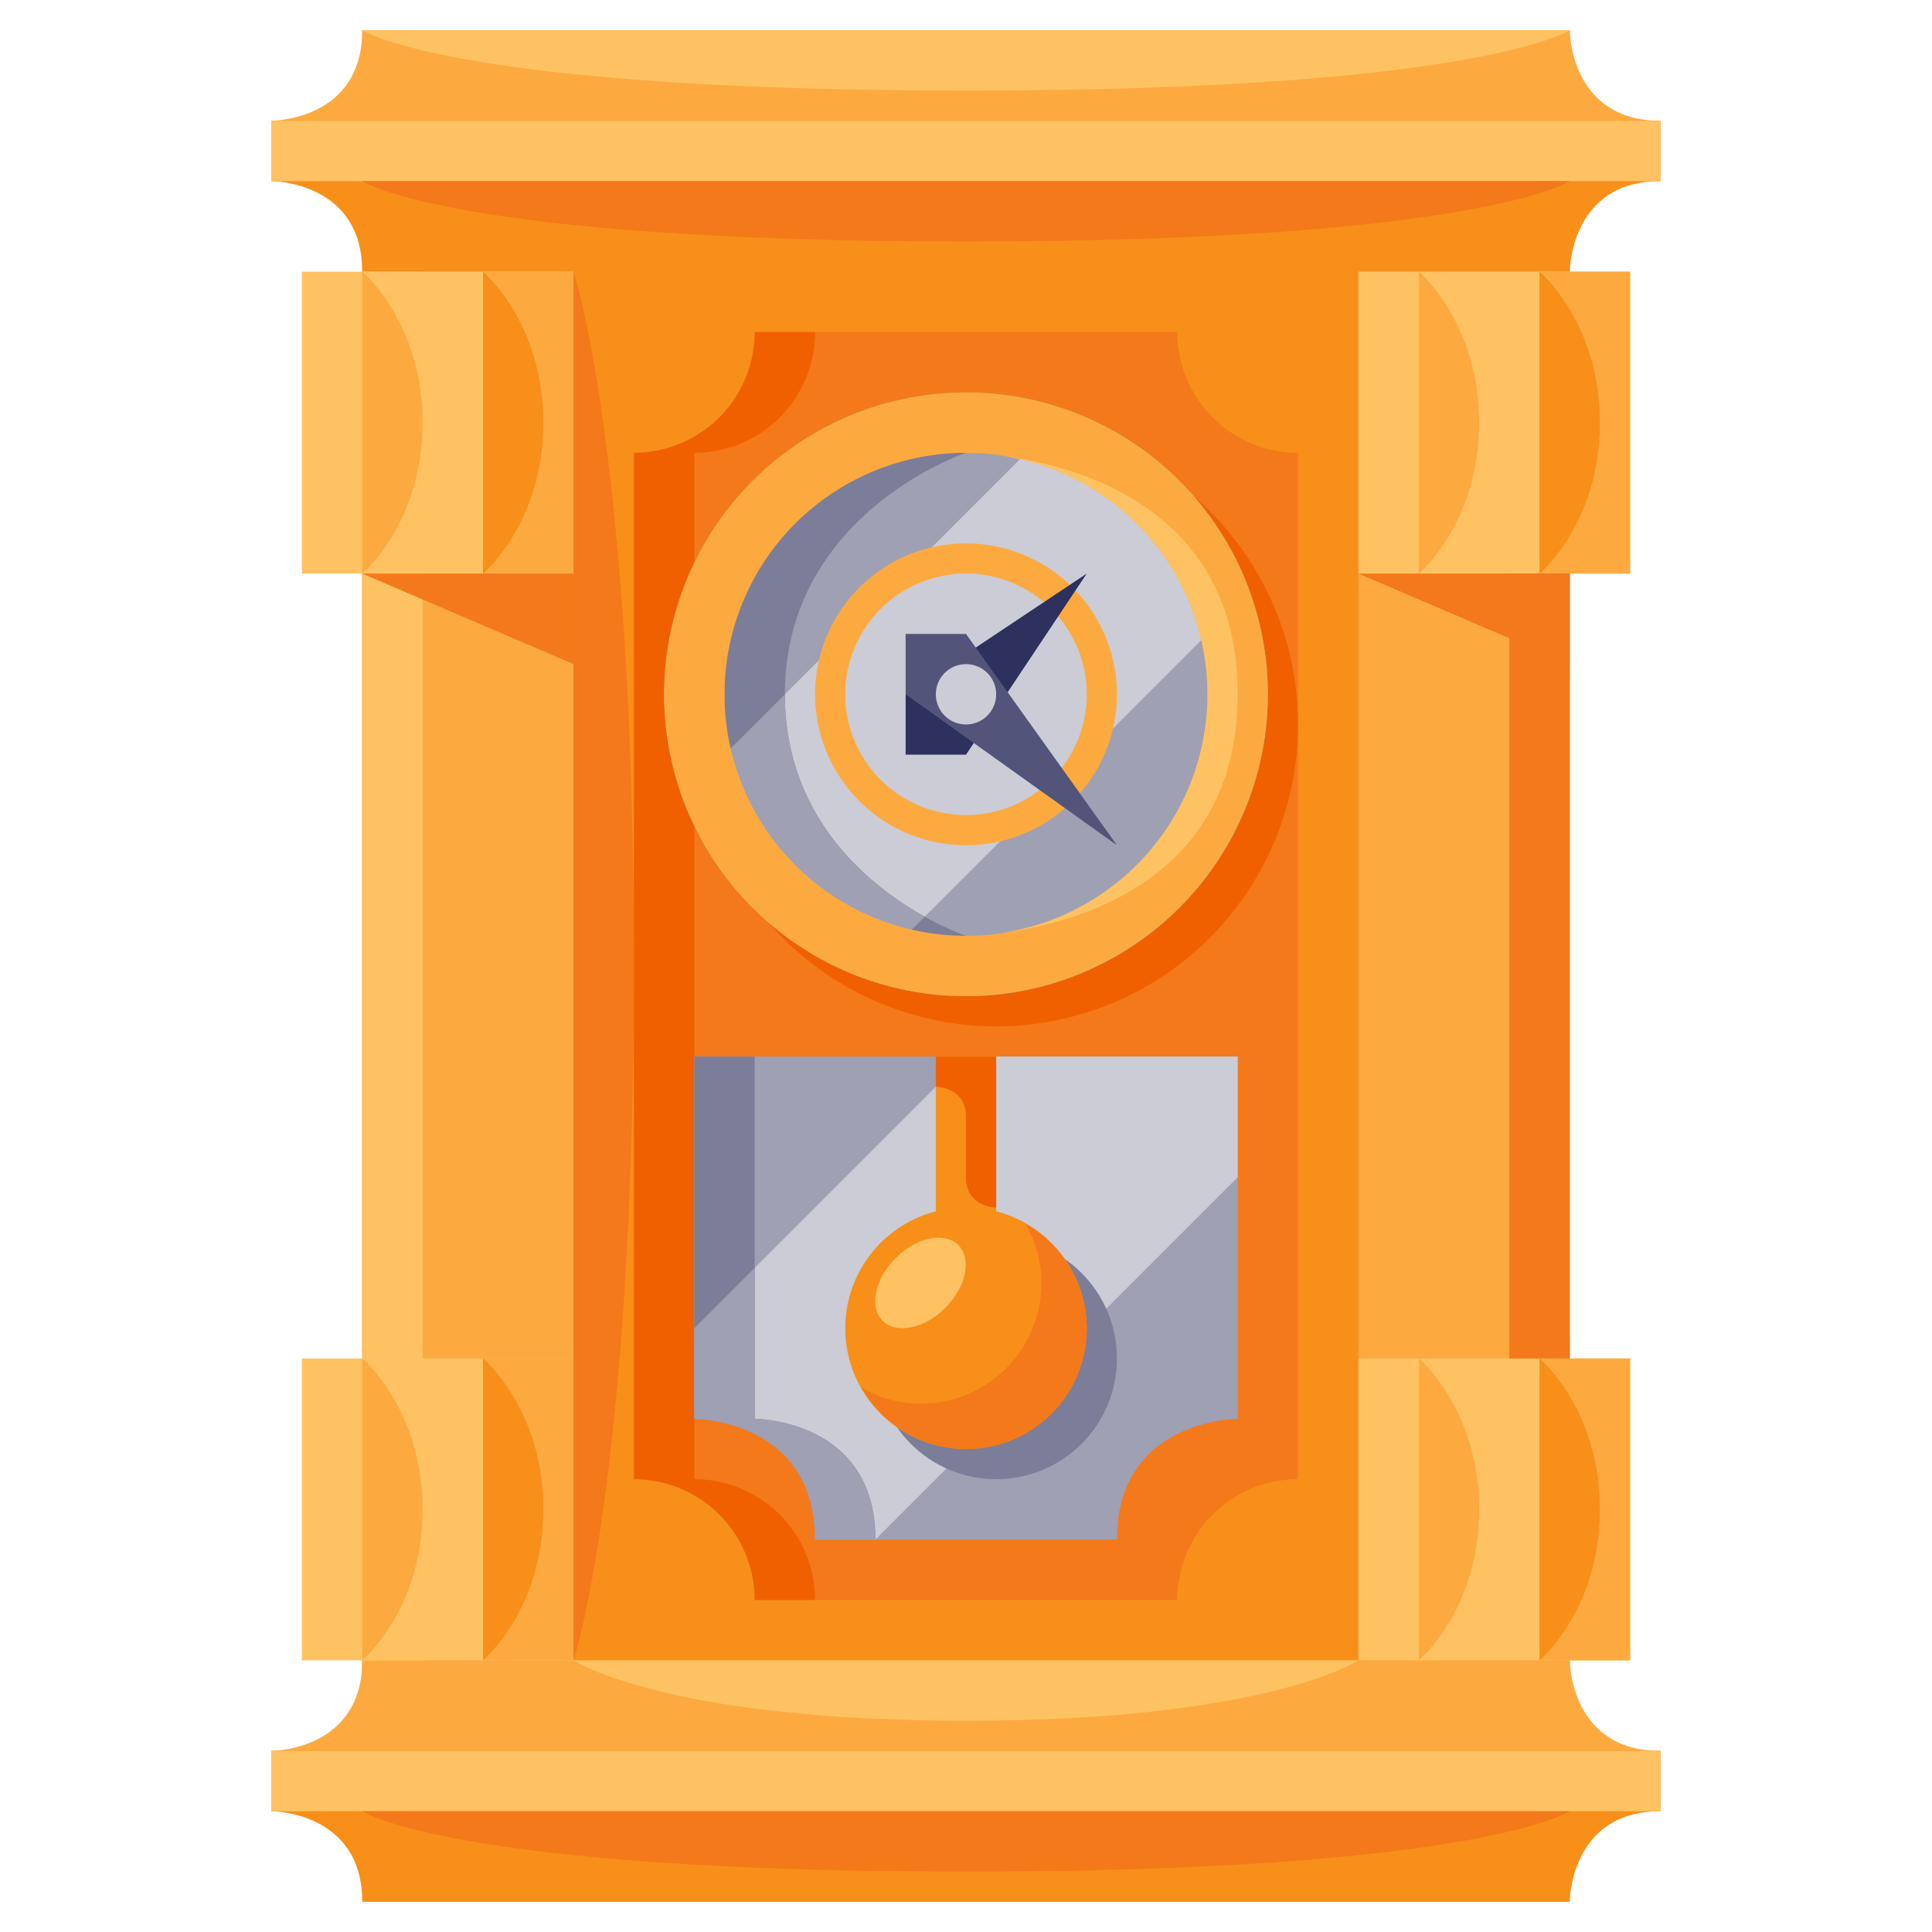 <svg height="512" viewBox="0 0 512 512" width="512" xmlns="http://www.w3.org/2000/svg"><g id="Antique_Clock" data-name="Antique Clock"><path d="m96 8h320v464h-320z" fill="#f88f19"/><path d="m72 32s24 0 24-24h320s0 24 24 24v16h-368" fill="#fcaa40"/><path d="m72 48s24 0 24 24h320s0-24 24-24v-16h-368z" fill="#f88f19"/><path d="m96 72h56v400h-56z" fill="#fcaa40"/><path d="m96 72h16v400h-16z" fill="#ffc263"/><path d="m360 72h56v400h-56z" fill="#fcaa40"/><path d="m312 424h-112a32 32 0 0 0 -32-32v-272a32 32 0 0 0 32-32h112a32 32 0 0 0 32 32v272a32 32 0 0 0 -32 32z" fill="#f4791a"/><path d="m200 88a32 32 0 0 1 -32 32v272a32 32 0 0 1 32 32h16a32 32 0 0 0 -32-32v-272a32 32 0 0 0 32-32z" fill="#f06000"/><circle cx="264" cy="192" fill="#f06000" r="80"/><circle cx="256" cy="184" fill="#9fa0b3" r="80"/><path d="m180.833 211.167a80.089 80.089 0 0 0 48 48l102.334-102.334a80.088 80.088 0 0 0 -48-48z" fill="#cbccd6"/><path d="m208 184c0-48 48-64 48-64h-47.854a80.33 80.33 0 0 0 -16.146 16.146v95.708a80.332 80.332 0 0 0 16.146 16.146h47.854s-48-16-48-64z" fill="#7c7d98"/><path d="m245.069 242.931c-14.164-7.889-37.069-25.765-37.069-58.931l-16 16v31.854a80.332 80.332 0 0 0 16.146 16.146h31.854z" fill="#9fa0b3"/><path d="m256 264a80 80 0 1 1 80-80 80.094 80.094 0 0 1 -80 80zm0-144a64 64 0 1 0 64 64 64.073 64.073 0 0 0 -64-64z" fill="#fcaa40"/><path d="m261.917 120.3c-3.679-.293-5.917-.3-5.917-.3 1.997 0 3.966.12 5.917.3z" fill="#ffc263"/><path d="m256 248s2.238-.007 5.917-.3c-1.951.18-3.92.3-5.917.3z" fill="#ffc263"/><path d="m256 248s2.238-.007 5.917-.3c-1.951.18-3.92.3-5.917.3z" fill="#7c7d98"/><path d="m261.917 120.3c-3.679-.293-5.917-.3-5.917-.3 1.997 0 3.966.12 5.917.3z" fill="#7c7d98"/><path d="m256 224a40 40 0 1 1 40-40 40.047 40.047 0 0 1 -40 40zm0-72a32 32 0 1 0 32 32 32.032 32.032 0 0 0 -32-32z" fill="#fcaa40"/><path d="m256 280h-72v96s32 0 32 32h80c0-32 32-32 32-32v-96z" fill="#9fa0b3"/><path d="m256 280-72 72v24s32 0 32 32h16l96-96v-32z" fill="#cbccd6"/><path d="m216 408c0-32-32-32-32-32v-96h16v96s32 0 32 32" fill="#7c7d98"/><path d="m248 280h16v48h-16z" fill="#f88f19"/><circle cx="264" cy="360" fill="#7c7d98" r="32"/><circle cx="256" cy="352" fill="#f88f19" r="32"/><ellipse cx="244" cy="340" fill="#ffc263" rx="14.183" ry="9.316" transform="matrix(.707 -.707 .707 .707 -168.95 272.118)"/><path d="m271.716 324.284v0a31.661 31.661 0 0 1 4.284 15.716 32 32 0 0 1 -32 32 31.661 31.661 0 0 1 -15.716-4.284 31.9 31.9 0 1 0 43.432-43.432z" fill="#f4791a"/><path d="m288 152-32 48h-16v-16z" fill="#2e305e"/><path d="m296 224-56-40v-16h16z" fill="#525479"/><circle cx="256" cy="184" fill="#cbccd6" r="8"/><path d="m72 32h368v16h-368z" fill="#ffc263"/><path d="m72 464s24 0 24-24h320s0 24 24 24v16h-368" fill="#fcaa40"/><path d="m72 480s24 0 24 24h320s0-24 24-24v-16h-368z" fill="#f88f19"/><path d="m72 464h368v16h-368z" fill="#ffc263"/><path d="m80 72h72v80h-72z" fill="#ffc263"/><path d="m360 72h72v80h-72z" fill="#ffc263"/><path d="m408 72h24v80h-24z" fill="#fcaa40"/><path d="m80 360h72v80h-72z" fill="#ffc263"/><path d="m128 72h24v80h-24z" fill="#fcaa40"/><path d="m128 360h24v80h-24z" fill="#fcaa40"/><path d="m360 360h72v80h-72z" fill="#ffc263"/><path d="m408 360h24v80h-24z" fill="#fcaa40"/><path d="m265.328 120.759a63.913 63.913 0 0 1 0 126.482c19.421-2.49 62.672-13.572 62.672-63.241s-43.251-60.751-62.672-63.241z" fill="#ffc263"/><path d="m256 248s1.567-.022 4.058-.206c-1.349.085-2.688.206-4.058.206z" fill="#ffc263"/><path d="m260.058 120.206c-2.49-.183-4.058-.206-4.058-.206 1.37 0 2.709.121 4.058.206z" fill="#ffc263"/><path d="m96 72v80s16-13.333 16-40-16-40-16-40z" fill="#fcaa40"/><path d="m128 72v80s16-13.333 16-40-16-40-16-40z" fill="#f88f19"/><path d="m96 360v80s16-13.333 16-40-16-40-16-40z" fill="#fcaa40"/><path d="m128 360v80s16-13.333 16-40-16-40-16-40z" fill="#f88f19"/><path d="m376 360v80s16-13.333 16-40-16-40-16-40z" fill="#fcaa40"/><path d="m408 360v80s16-13.333 16-40-16-40-16-40z" fill="#f88f19"/><path d="m376 72v80s16-13.333 16-40-16-40-16-40z" fill="#fcaa40"/><path d="m408 72v80s16-13.333 16-40-16-40-16-40z" fill="#f88f19"/><g fill="#f4791a"><path d="m152 72s16 48 16 184-16 184-16 184z"/><path d="m96 152 56 24v-24z"/><path d="m360 152 56 24v-24z"/><path d="m400 152h16v208h-16z"/></g><path d="m200 376v-40l-16 16v24s32 0 32 32h16c0-32-32-32-32-32z" fill="#9fa0b3"/><path d="m256 280h-8v8s8 0 8 8v16c0 8 8 8 8 8v-40z" fill="#f06000"/><path d="m152 440s24 16 104 16 104-16 104-16z" fill="#ffc263"/><path d="m96 8s24 16 160 16 160-16 160-16z" fill="#ffc263"/><path d="m96 480s24 16 160 16 160-16 160-16z" fill="#f4791a"/><path d="m96 48s24 16 160 16 160-16 160-16z" fill="#f4791a"/></g></svg>